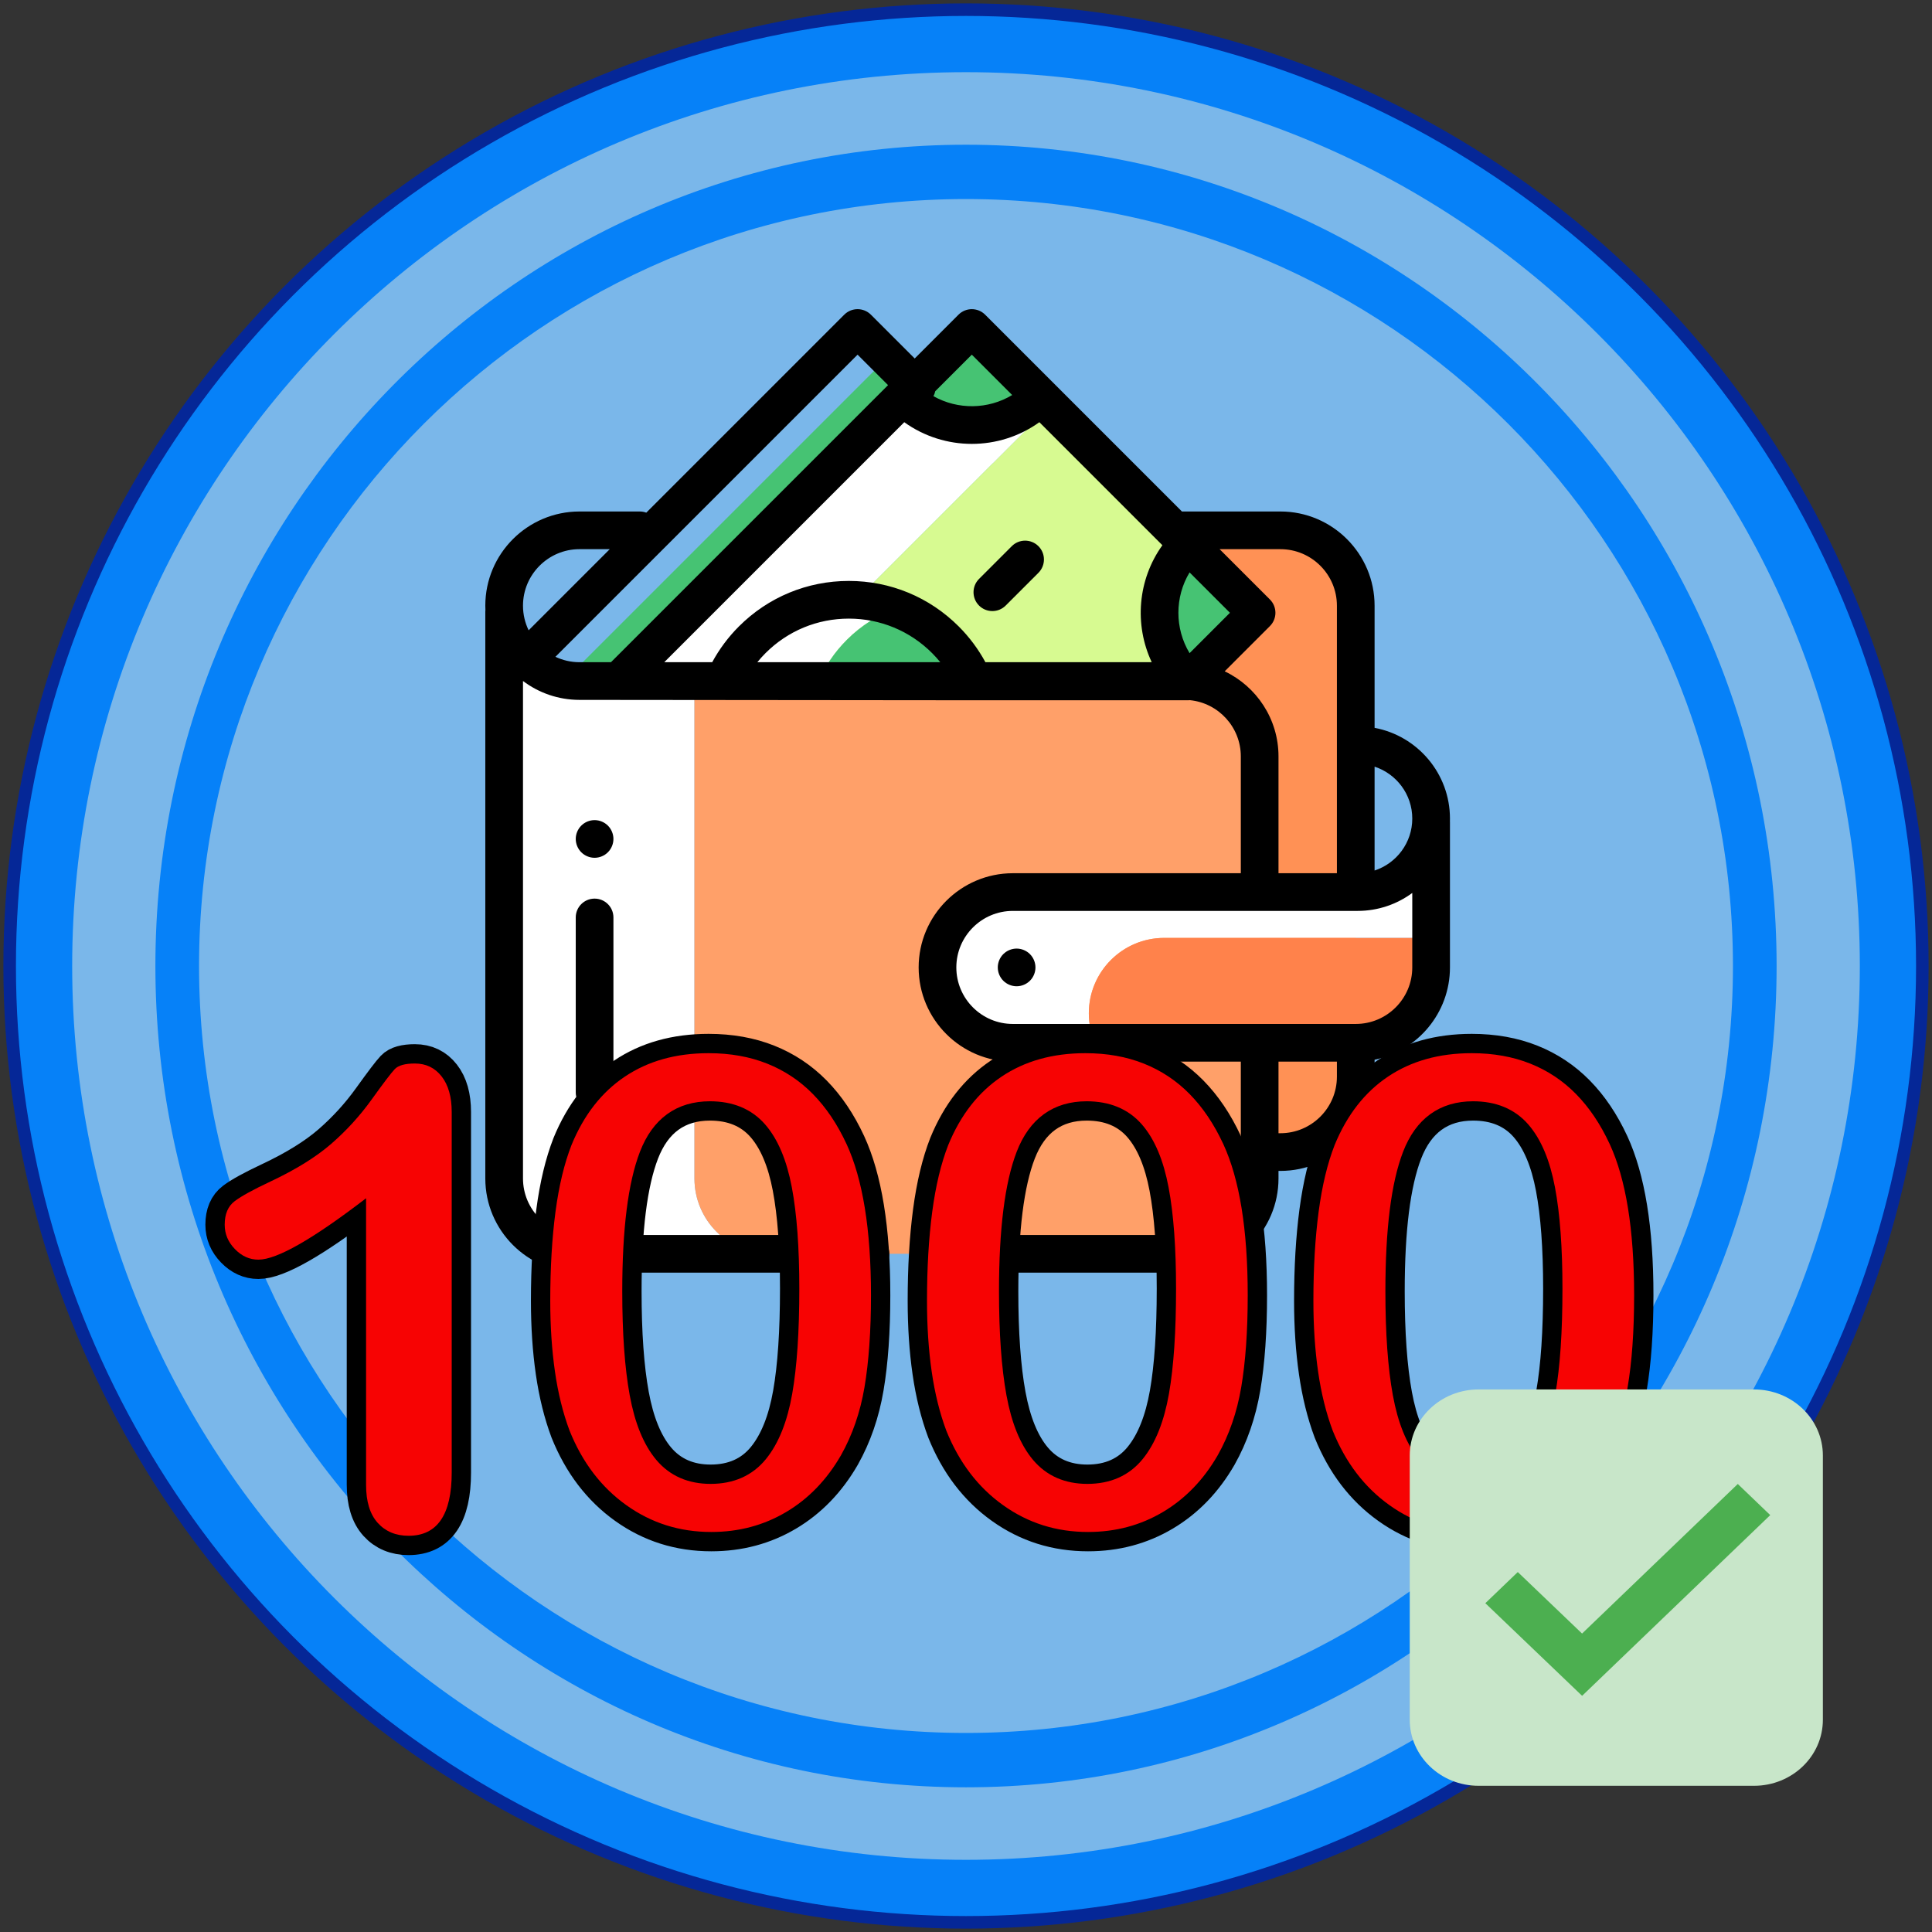 <?xml version="1.0" encoding="UTF-8" standalone="no"?><!-- Generator: Gravit.io --><svg xmlns="http://www.w3.org/2000/svg" xmlns:xlink="http://www.w3.org/1999/xlink" style="isolation:isolate" viewBox="0 0 200 200" width="200pt" height="200pt"><rect x="0" y="0" width="200" height="200" fill="#333333" stroke="none"/><defs><clipPath id="_clipPath_mZE2GGr54N50miLozNY9rRoMGyM6phco"><rect width="200" height="200"/></clipPath></defs><g clip-path="url(#_clipPath_mZE2GGr54N50miLozNY9rRoMGyM6phco)"><g style="isolation:isolate"><circle vector-effect="non-scaling-stroke" cx="100" cy="100" r="99" fill="rgb(6,129,248)" stroke-width="1.3" stroke="rgb(5,39,151)" stroke-linejoin="round" stroke-linecap="butt" stroke-miterlimit="1.414"/><path d=" M 100 7.472 C 151.067 7.472 192.528 48.933 192.528 100 C 192.528 151.067 151.067 192.528 100 192.528 C 48.933 192.528 7.472 151.067 7.472 100 C 7.472 48.933 48.933 7.472 100 7.472 Z  M 100 14.982 C 146.312 14.982 183.914 53.078 183.914 100 C 183.914 146.926 146.312 185.018 100 185.022 C 53.688 185.022 16.086 146.926 16.086 100 C 16.086 53.078 53.688 14.982 100 14.982 Z  M 100 20.606 C 143.818 20.606 179.394 56.182 179.394 100 C 179.394 143.818 143.818 179.394 100 179.394 C 56.182 179.394 20.606 143.818 20.606 100 C 20.606 56.182 56.182 20.606 100 20.606 Z " fill-rule="evenodd" fill="rgb(122,183,234)"/></g><g><path d=" M 84.064 54.899 L 133.729 54.899 C 137.384 54.899 140.347 57.862 140.347 61.516 L 140.347 112.644 C 140.347 116.299 137.384 119.261 133.729 119.261 L 84.064 119.261 C 80.41 119.261 77.447 116.299 77.447 112.644 L 77.447 61.516 C 77.447 57.862 80.41 54.899 84.064 54.899 Z " fill="rgb(255,145,85)"/><path d=" M 111.149 70.542 L 118.256 63.435 L 91.848 37.027 L 58.333 70.542 L 111.149 70.542 Z " fill="rgb(70,195,115)"/><path d=" M 71.889 121.992 L 71.889 70.502 L 59.991 70.502 C 55.683 70.502 52.19 67.009 52.19 62.7 L 52.19 63.328 L 52.19 121.992 C 52.19 126.301 55.683 129.793 59.991 129.793 L 122.598 129.793 C 122.598 129.793 122.598 129.793 122.599 129.793 L 79.69 129.793 C 75.381 129.793 71.889 126.301 71.889 121.992 Z " fill="rgb(255,255,255)"/><path d=" M 130.4 121.992 L 130.4 107.949 L 130.4 91.566 L 130.4 78.303 C 130.4 73.995 126.907 70.502 122.598 70.502 L 79.69 70.502 L 71.889 70.502 L 71.889 121.992 C 71.889 126.301 75.381 129.793 79.69 129.793 L 122.599 129.793 C 126.907 129.793 130.4 126.301 130.4 121.992 Z " fill="rgb(255,160,105)"/><path d=" M 112.716 104.894 C 112.716 100.585 116.209 97.092 120.518 97.092 L 148.148 97.092 L 148.148 85.13 L 148.148 84.74 C 148.148 88.941 144.743 92.346 140.542 92.346 L 104.85 92.346 C 100.541 92.346 97.048 95.839 97.048 100.148 L 97.048 100.148 C 97.048 104.457 100.541 107.949 104.85 107.949 L 113.338 107.949 C 112.938 107.011 112.716 105.978 112.716 104.894 L 112.716 104.894 Z " fill="rgb(255,255,255)"/><path d=" M 148.148 100.148 L 148.148 97.092 L 120.518 97.092 C 116.209 97.092 112.716 100.585 112.716 104.894 L 112.716 104.894 C 112.716 105.978 112.938 107.011 113.338 107.949 L 140.347 107.949 C 144.655 107.949 148.148 104.456 148.148 100.148 Z " fill="rgb(255,130,75)"/><path d=" M 100.602 33.955 L 64.015 70.542 L 80.204 70.542 L 108.696 42.049 L 100.602 33.955 Z " fill="rgb(255,255,255)"/><path d=" M 108.696 42.049 L 80.204 70.542 L 122.975 70.542 L 130.081 63.435 L 108.696 42.049 Z " fill="rgb(215,250,145)"/><g><path d=" M 93.495 41.062 C 95.314 42.881 97.826 44.006 100.602 44.006 C 103.377 44.006 105.89 42.881 107.709 41.062 L 100.602 33.955 L 93.495 41.062 Z " fill="rgb(70,195,115)"/><path d=" M 122.975 70.542 L 122.975 70.542 L 130.082 63.435 L 122.975 56.328 C 121.156 58.147 120.031 60.659 120.031 63.435 C 120.031 66.21 121.156 68.723 122.975 70.542 Z " fill="rgb(70,195,115)"/></g><path d=" M 92.769 62.965 C 87.751 61.116 81.896 62.202 77.867 66.232 C 76.586 67.512 75.607 68.978 74.92 70.542 L 84.72 70.542 C 85.407 68.978 86.387 67.512 87.667 66.232 C 89.162 64.737 90.908 63.65 92.769 62.965 Z " fill="rgb(255,255,255)"/><path d=" M 92.769 62.965 C 90.908 63.651 89.162 64.737 87.667 66.232 C 86.387 67.512 85.407 68.978 84.72 70.542 L 100.817 70.542 C 100.131 68.978 99.151 67.512 97.87 66.232 C 96.376 64.737 94.63 63.65 92.769 62.965 Z " fill="rgb(70,195,115)"/><path d=" M 90.111 127.843 C 89.596 127.843 89.095 128.052 88.732 128.415 C 88.369 128.778 88.161 129.281 88.161 129.793 C 88.161 130.306 88.369 130.81 88.732 131.172 C 89.095 131.535 89.598 131.744 90.111 131.744 C 90.624 131.744 91.127 131.535 91.49 131.172 C 91.853 130.81 92.061 130.306 92.061 129.793 C 92.061 129.281 91.853 128.777 91.49 128.415 C 91.127 128.052 90.624 127.843 90.111 127.843 Z " fill="rgb(0,0,0)"/><path d=" M 59.601 94.974 L 59.601 113.08 C 59.601 114.157 60.474 115.031 61.551 115.031 C 62.629 115.031 63.502 114.157 63.502 113.08 L 63.502 94.974 C 63.502 93.897 62.629 93.024 61.551 93.024 C 60.474 93.024 59.601 93.897 59.601 94.974 Z " fill="rgb(0,0,0)"/><path d=" M 62.93 85.469 C 62.568 85.106 62.064 84.898 61.551 84.898 C 61.039 84.898 60.535 85.106 60.173 85.469 C 59.81 85.832 59.601 86.333 59.601 86.848 C 59.601 87.361 59.81 87.864 60.173 88.227 C 60.535 88.59 61.039 88.798 61.551 88.798 C 62.064 88.798 62.568 88.59 62.93 88.227 C 63.293 87.864 63.502 87.361 63.502 86.848 C 63.502 86.335 63.293 85.832 62.93 85.469 Z " fill="rgb(0,0,0)"/><path d=" M 150.099 84.74 C 150.099 80.07 146.731 76.174 142.297 75.347 L 142.297 62.7 C 142.297 57.323 137.922 52.949 132.545 52.949 L 122.353 52.949 L 101.981 32.576 C 101.219 31.815 99.984 31.815 99.222 32.576 L 94.689 37.11 L 90.155 32.576 C 89.394 31.815 88.159 31.815 87.397 32.576 L 66.903 53.07 C 66.694 52.993 66.469 52.949 66.232 52.949 L 59.991 52.949 C 54.614 52.949 50.239 57.323 50.239 62.701 C 50.239 62.843 50.244 62.984 50.25 63.125 C 50.243 63.192 50.239 63.26 50.239 63.328 L 50.239 121.992 C 50.239 127.369 54.614 131.744 59.991 131.744 L 81.9 131.744 C 82.978 131.744 83.851 130.87 83.851 129.793 C 83.851 128.716 82.978 127.843 81.9 127.843 L 59.991 127.843 C 56.765 127.843 54.14 125.218 54.14 121.992 L 54.14 70.497 C 55.771 71.724 57.798 72.452 59.991 72.452 L 100.818 72.492 L 122.975 72.492 C 123.038 72.492 123.102 72.489 123.165 72.483 C 123.169 72.482 123.173 72.482 123.176 72.481 C 126.132 72.772 128.449 75.272 128.449 78.304 L 128.449 90.396 L 104.85 90.396 C 99.473 90.396 95.098 94.771 95.098 100.148 C 95.098 105.525 99.473 109.9 104.85 109.9 L 128.449 109.9 L 128.449 121.992 C 128.449 125.218 125.825 127.843 122.598 127.843 L 98.284 127.843 C 97.206 127.843 96.333 128.717 96.333 129.794 C 96.333 130.871 97.206 131.744 98.284 131.744 L 122.598 131.744 C 127.976 131.744 132.35 127.369 132.35 121.992 L 132.35 121.212 L 132.545 121.212 C 137.922 121.212 142.297 116.837 142.297 111.46 L 142.297 109.704 C 146.743 108.797 150.099 104.858 150.099 100.148 L 150.099 85.13 C 150.099 85.089 150.098 85.049 150.095 85.008 C 150.098 84.919 150.099 84.829 150.099 84.74 Z  M 93.609 43.707 C 95.691 45.201 98.145 45.951 100.602 45.951 C 103.058 45.951 105.513 45.201 107.595 43.707 L 120.33 56.442 C 117.77 60.008 117.402 64.671 119.227 68.552 L 102.01 68.552 C 101.273 67.194 100.35 65.953 99.25 64.852 C 96.21 61.812 92.168 60.138 87.869 60.138 C 83.569 60.138 79.527 61.812 76.487 64.852 C 75.387 65.953 74.463 67.194 73.727 68.552 L 68.763 68.552 L 93.609 43.707 Z  M 97.339 68.552 L 78.399 68.552 C 78.664 68.225 78.946 67.911 79.246 67.611 C 81.549 65.307 84.612 64.039 87.869 64.039 C 91.126 64.039 94.188 65.307 96.492 67.611 C 96.792 67.911 97.074 68.225 97.339 68.552 Z  M 123.144 59.256 L 127.323 63.435 L 123.144 67.614 C 121.601 65.053 121.601 61.817 123.144 59.256 Z  M 100.602 36.714 L 104.781 40.893 C 102.288 42.395 99.156 42.434 96.629 41.012 C 96.716 40.849 96.778 40.676 96.816 40.499 L 100.602 36.714 Z  M 59.991 56.849 L 63.124 56.849 L 54.725 65.248 C 54.351 64.478 54.14 63.613 54.14 62.7 C 54.14 59.474 56.765 56.849 59.991 56.849 Z  M 57.497 67.992 L 88.776 36.714 L 91.931 39.868 L 63.247 68.552 L 59.991 68.552 C 59.1 68.552 58.254 68.35 57.497 67.992 Z  M 126.779 69.495 L 131.46 64.814 C 132.222 64.053 132.222 62.818 131.46 62.056 L 126.254 56.85 L 132.545 56.85 C 135.772 56.85 138.396 59.474 138.396 62.701 L 138.396 90.396 L 132.35 90.396 L 132.35 78.304 C 132.35 74.422 130.07 71.064 126.779 69.495 Z  M 132.545 117.311 L 132.35 117.311 L 132.35 109.9 L 138.396 109.9 L 138.396 111.46 C 138.396 114.686 135.772 117.311 132.545 117.311 Z  M 146.198 100.148 C 146.198 103.374 143.573 105.999 140.347 105.999 L 104.85 105.999 C 101.624 105.999 98.999 103.374 98.999 100.148 C 98.999 96.921 101.624 94.297 104.85 94.297 L 140.542 94.297 C 142.657 94.297 144.613 93.606 146.198 92.439 L 146.198 100.148 Z  M 142.297 90.116 L 142.297 79.364 C 144.559 80.104 146.198 82.234 146.198 84.74 C 146.198 87.246 144.559 89.375 142.297 90.116 Z " fill="rgb(0,0,0)"/><path d=" M 105.24 98.197 C 104.727 98.197 104.224 98.406 103.861 98.769 C 103.498 99.132 103.29 99.635 103.29 100.148 C 103.29 100.661 103.498 101.164 103.861 101.526 C 104.224 101.889 104.727 102.098 105.24 102.098 C 105.753 102.098 106.256 101.889 106.619 101.526 C 106.982 101.164 107.19 100.661 107.19 100.148 C 107.19 99.635 106.982 99.132 106.619 98.769 C 106.256 98.406 105.753 98.197 105.24 98.197 Z " fill="rgb(0,0,0)"/><path d=" M 102.729 63.258 C 103.228 63.258 103.727 63.068 104.108 62.687 L 107.498 59.297 C 108.259 58.536 108.26 57.301 107.498 56.539 C 106.736 55.778 105.501 55.777 104.74 56.539 L 101.35 59.929 C 100.588 60.69 100.588 61.925 101.35 62.687 C 101.73 63.068 102.23 63.258 102.729 63.258 Z " fill="rgb(0,0,0)"/></g><g style="isolation:isolate"><path d=" M 167.551 118.029 C 166.543 115.852 165.311 114.024 163.856 112.546 C 162.4 111.067 160.71 109.945 158.785 109.177 C 156.86 108.409 154.717 108.025 152.357 108.025 C 148.782 108.025 145.705 108.891 143.127 110.621 C 140.549 112.351 138.583 114.866 137.231 118.166 C 136.452 120.16 135.879 122.544 135.512 125.316 C 135.145 128.09 134.962 131.207 134.962 134.667 C 134.962 137.348 135.128 139.841 135.461 142.144 C 135.793 144.447 136.314 146.55 137.025 148.452 C 138.423 151.936 140.503 154.663 143.264 156.633 C 146.026 158.605 149.148 159.59 152.632 159.59 C 155.657 159.59 158.407 158.856 160.883 157.39 C 163.358 155.923 165.374 153.838 166.933 151.133 C 168.17 148.933 169.018 146.481 169.477 143.776 C 169.935 141.072 170.164 137.841 170.164 134.082 C 170.164 127.161 169.293 121.81 167.551 118.029 Z  M 160.023 144.12 C 159.542 146.848 158.705 148.945 157.514 150.411 C 156.322 151.878 154.672 152.611 152.563 152.611 C 150.523 152.611 148.908 151.907 147.716 150.497 C 146.524 149.088 145.676 147.008 145.172 144.258 C 144.668 141.508 144.416 137.979 144.416 133.67 C 144.416 127.322 145.006 122.624 146.186 119.576 C 147.366 116.528 149.469 115.004 152.494 115.004 C 154.603 115.004 156.253 115.686 157.445 117.049 C 158.636 118.413 159.484 120.43 159.988 123.099 C 160.492 125.769 160.745 129.201 160.745 133.395 C 160.745 137.818 160.504 141.393 160.023 144.12 Z " fill="rgb(247,3,3)" vector-effect="non-scaling-stroke" stroke-width="2" stroke="rgb(0,0,0)" stroke-linejoin="miter" stroke-linecap="butt" stroke-miterlimit="4"/><path d=" M 127.551 118.029 C 126.543 115.852 125.311 114.024 123.856 112.546 C 122.4 111.067 120.71 109.945 118.785 109.177 C 116.86 108.409 114.717 108.025 112.357 108.025 C 108.782 108.025 105.705 108.891 103.127 110.621 C 100.549 112.351 98.583 114.866 97.231 118.166 C 96.452 120.16 95.879 122.544 95.512 125.316 C 95.145 128.09 94.962 131.207 94.962 134.667 C 94.962 137.348 95.128 139.841 95.461 142.144 C 95.793 144.447 96.314 146.55 97.025 148.452 C 98.423 151.936 100.503 154.663 103.264 156.633 C 106.026 158.605 109.148 159.59 112.632 159.59 C 115.657 159.59 118.407 158.856 120.883 157.39 C 123.358 155.923 125.374 153.838 126.933 151.133 C 128.17 148.933 129.018 146.481 129.477 143.776 C 129.935 141.072 130.164 137.841 130.164 134.082 C 130.164 127.161 129.293 121.81 127.551 118.029 Z  M 120.023 144.12 C 119.542 146.848 118.705 148.945 117.514 150.411 C 116.322 151.878 114.672 152.611 112.563 152.611 C 110.523 152.611 108.908 151.907 107.716 150.497 C 106.524 149.088 105.676 147.008 105.172 144.258 C 104.668 141.508 104.416 137.979 104.416 133.67 C 104.416 127.322 105.006 122.624 106.186 119.576 C 107.366 116.528 109.469 115.004 112.494 115.004 C 114.603 115.004 116.253 115.686 117.445 117.049 C 118.636 118.413 119.484 120.43 119.988 123.099 C 120.492 125.769 120.745 129.201 120.745 133.395 C 120.745 137.818 120.504 141.393 120.023 144.12 Z " fill="rgb(247,3,3)" vector-effect="non-scaling-stroke" stroke-width="2" stroke="rgb(0,0,0)" stroke-linejoin="miter" stroke-linecap="butt" stroke-miterlimit="4"/><path d=" M 88.551 118.029 C 87.543 115.852 86.311 114.024 84.856 112.546 C 83.4 111.067 81.71 109.945 79.785 109.177 C 77.86 108.409 75.717 108.025 73.357 108.025 C 69.782 108.025 66.705 108.891 64.127 110.621 C 61.549 112.351 59.583 114.866 58.231 118.166 C 57.452 120.16 56.879 122.544 56.512 125.316 C 56.145 128.09 55.962 131.207 55.962 134.667 C 55.962 137.348 56.128 139.841 56.461 142.144 C 56.793 144.447 57.314 146.55 58.025 148.452 C 59.423 151.936 61.503 154.663 64.264 156.633 C 67.026 158.605 70.148 159.59 73.632 159.59 C 76.657 159.59 79.407 158.856 81.883 157.39 C 84.358 155.923 86.374 153.838 87.933 151.133 C 89.17 148.933 90.018 146.481 90.477 143.776 C 90.935 141.072 91.164 137.841 91.164 134.082 C 91.164 127.161 90.293 121.81 88.551 118.029 Z  M 81.023 144.12 C 80.542 146.848 79.705 148.945 78.514 150.411 C 77.322 151.878 75.672 152.611 73.563 152.611 C 71.523 152.611 69.908 151.907 68.716 150.497 C 67.524 149.088 66.676 147.008 66.172 144.258 C 65.668 141.508 65.416 137.979 65.416 133.67 C 65.416 127.322 66.006 122.624 67.186 119.576 C 68.366 116.528 70.469 115.004 73.494 115.004 C 75.603 115.004 77.253 115.686 78.445 117.049 C 79.636 118.413 80.484 120.43 80.988 123.099 C 81.492 125.769 81.745 129.201 81.745 133.395 C 81.745 137.818 81.504 141.393 81.023 144.12 Z " fill="rgb(247,3,3)" vector-effect="non-scaling-stroke" stroke-width="2" stroke="rgb(0,0,0)" stroke-linejoin="miter" stroke-linecap="butt" stroke-miterlimit="4"/><mask id="_mask_s4i5gPtISPtYJamdtZFDjWd7DtUDKmxh" x="-200%" y="-200%" width="400%" height="400%"><rect x="-200%" y="-200%" width="400%" height="400%" style="fill:white;"/><path d=" M 45.717 111.43 C 45.022 110.539 44.099 110.094 42.947 110.094 C 41.926 110.094 41.23 110.289 40.861 110.68 C 40.491 111.071 39.698 112.114 38.482 113.809 C 37.264 115.504 35.869 117.036 34.293 118.405 C 32.718 119.774 30.615 121.078 27.986 122.316 C 26.226 123.142 24.999 123.815 24.304 124.337 C 23.608 124.858 23.261 125.673 23.261 126.781 C 23.261 127.738 23.613 128.579 24.32 129.307 C 25.026 130.035 25.835 130.399 26.748 130.399 C 28.66 130.399 32.375 128.28 37.895 124.043 L 37.895 153.703 C 37.895 155.442 38.297 156.756 39.101 157.647 C 39.905 158.538 40.97 158.983 42.296 158.983 C 45.272 158.983 46.761 156.8 46.761 152.432 L 46.761 115.113 C 46.76 113.549 46.412 112.321 45.717 111.43 Z " fill="black" stroke="none"/></mask><path d=" M 45.717 111.43 C 45.022 110.539 44.099 110.094 42.947 110.094 C 41.926 110.094 41.23 110.289 40.861 110.68 C 40.491 111.071 39.698 112.114 38.482 113.809 C 37.264 115.504 35.869 117.036 34.293 118.405 C 32.718 119.774 30.615 121.078 27.986 122.316 C 26.226 123.142 24.999 123.815 24.304 124.337 C 23.608 124.858 23.261 125.673 23.261 126.781 C 23.261 127.738 23.613 128.579 24.32 129.307 C 25.026 130.035 25.835 130.399 26.748 130.399 C 28.66 130.399 32.375 128.28 37.895 124.043 L 37.895 153.703 C 37.895 155.442 38.297 156.756 39.101 157.647 C 39.905 158.538 40.97 158.983 42.296 158.983 C 45.272 158.983 46.761 156.8 46.761 152.432 L 46.761 115.113 C 46.76 113.549 46.412 112.321 45.717 111.43 Z " fill="rgb(247,3,3)" mask="url(#_mask_s4i5gPtISPtYJamdtZFDjWd7DtUDKmxh)" vector-effect="non-scaling-stroke" stroke-width="4" stroke="rgb(0,0,0)" stroke-linejoin="miter" stroke-linecap="butt" stroke-miterlimit="4"/><path d=" M 45.717 111.43 C 45.022 110.539 44.099 110.094 42.947 110.094 C 41.926 110.094 41.23 110.289 40.861 110.68 C 40.491 111.071 39.698 112.114 38.482 113.809 C 37.264 115.504 35.869 117.036 34.293 118.405 C 32.718 119.774 30.615 121.078 27.986 122.316 C 26.226 123.142 24.999 123.815 24.304 124.337 C 23.608 124.858 23.261 125.673 23.261 126.781 C 23.261 127.738 23.613 128.579 24.32 129.307 C 25.026 130.035 25.835 130.399 26.748 130.399 C 28.66 130.399 32.375 128.28 37.895 124.043 L 37.895 153.703 C 37.895 155.442 38.297 156.756 39.101 157.647 C 39.905 158.538 40.97 158.983 42.296 158.983 C 45.272 158.983 46.761 156.8 46.761 152.432 L 46.761 115.113 C 46.76 113.549 46.412 112.321 45.717 111.43 Z " fill="rgb(247,3,3)"/></g><g><path d=" M 181.575 184.865 L 153.065 184.865 C 149.129 184.865 145.937 181.801 145.937 178.027 L 145.937 150.673 C 145.937 146.897 149.13 143.835 153.065 143.835 L 181.575 143.835 C 185.511 143.835 188.703 146.899 188.703 150.673 L 188.703 178.027 C 188.703 181.803 185.51 184.865 181.575 184.865 Z " fill="rgb(200,230,201)"/><path d=" M 179.895 153.621 L 163.775 169.105 L 157.12 162.738 L 153.761 165.962 L 163.78 175.551 L 183.255 156.844 L 179.895 153.621 Z " fill="rgb(76,175,80)"/></g></g></svg>